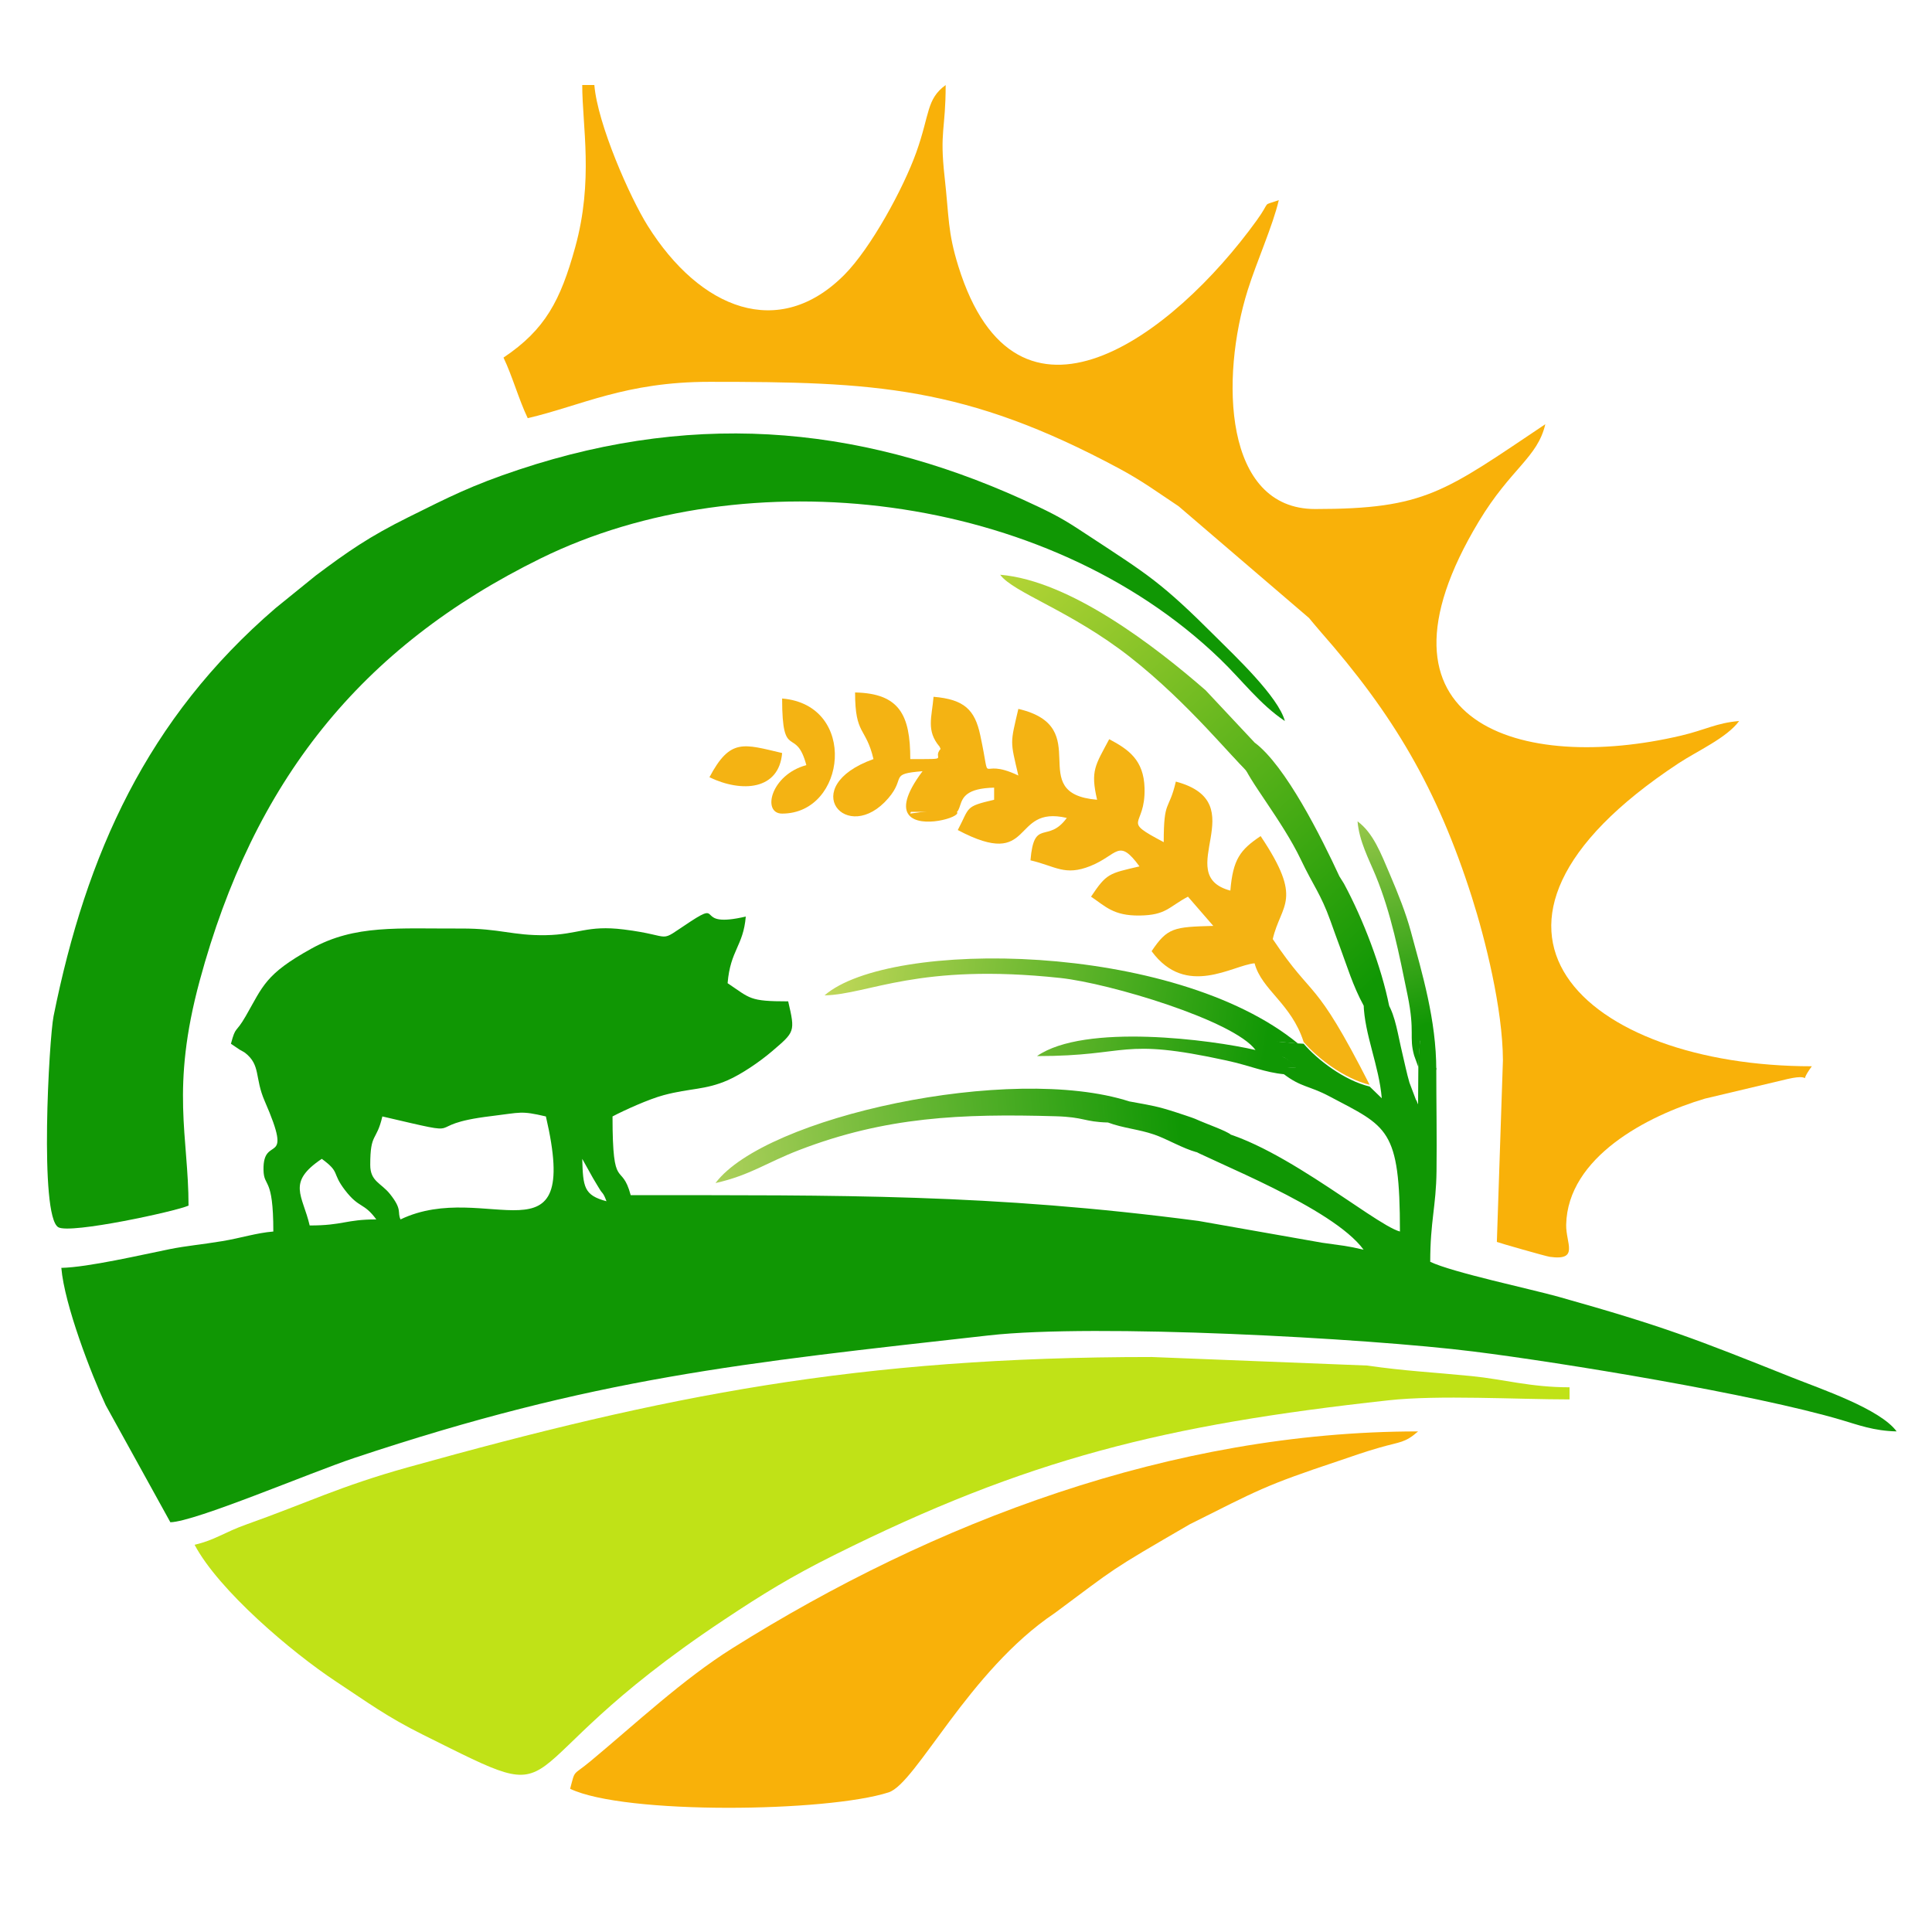 <?xml version="1.0" encoding="UTF-8"?>
<!DOCTYPE svg PUBLIC "-//W3C//DTD SVG 1.1//EN" "http://www.w3.org/Graphics/SVG/1.1/DTD/svg11.dtd">
<!-- Creator: CorelDRAW 2021.5 -->
<svg xmlns="http://www.w3.org/2000/svg" xml:space="preserve" width="148mm" height="148mm" version="1.1" style="shape-rendering:geometricPrecision; text-rendering:geometricPrecision; image-rendering:optimizeQuality; fill-rule:evenodd; clip-rule:evenodd"
viewBox="0 0 14800 14800"
 xmlns:xlink="http://www.w3.org/1999/xlink"
 xmlns:xodm="http://www.corel.com/coreldraw/odm/2003">
 <defs>
  <style type="text/css">
   <![CDATA[
    .str0 {stroke:#5AB31B;stroke-width:20;stroke-miterlimit:22.926}
    .fil9 {fill:none}
    .fil0 {fill:#109704}
    .fil6 {fill:#5AB31B}
    .fil10 {fill:#A8B45F}
    .fil2 {fill:#C0E217}
    .fil3 {fill:#F4B313}
    .fil1 {fill:#F9B109}
    .fil4 {fill:url(#id0)}
    .fil8 {fill:url(#id1)}
    .fil5 {fill:url(#id2)}
    .fil7 {fill:url(#id3)}
   ]]>
  </style>
  <linearGradient id="id0" gradientUnits="userSpaceOnUse" x1="9711.38" y1="7961.42" x2="6258.86" y2="7451.34">
   <stop offset="0" style="stop-opacity:1; stop-color:#109704"/>
   <stop offset="1" style="stop-opacity:1; stop-color:#C5D95B"/>
  </linearGradient>
  <linearGradient id="id1" gradientUnits="userSpaceOnUse" x1="10900.46" y1="7856.38" x2="10362.94" y2="5817.41">
   <stop offset="0" style="stop-opacity:1; stop-color:#109704"/>
   <stop offset="1" style="stop-opacity:1; stop-color:#BED55F"/>
  </linearGradient>
  <linearGradient id="id2" gradientUnits="userSpaceOnUse" x1="9038.67" y1="8573.61" x2="4922.9" y2="8995.32">
   <stop offset="0" style="stop-opacity:1; stop-color:#109704"/>
   <stop offset="0.51" style="stop-opacity:1; stop-color:#6BB836"/>
   <stop offset="1" style="stop-opacity:1; stop-color:#C6D969"/>
  </linearGradient>
  <linearGradient id="id3" gradientUnits="userSpaceOnUse" x1="10521.26" y1="7535.58" x2="7545.45" y2="4299.24">
   <stop offset="0" style="stop-opacity:1; stop-color:#109704"/>
   <stop offset="1" style="stop-opacity:1; stop-color:#BBD738"/>
  </linearGradient>
 </defs>
 <g id="Слой_x0020_1">
  <g id="_105553226215040">
   <path class="fil0" d="M2465.05 8877.29c145.06,106.29 72.68,102.97 177.77,239.82 110.27,143.61 142.51,91.35 239.82,224.18 -235.25,0 -252.8,46.39 -510.4,46.39 -54.62,-234.5 -178.27,-328.87 92.81,-510.39zm1995.18 0l83.11 148.89c19.12,32.88 51.74,85.73 52.39,86.83 17.09,29.34 25.22,20.36 50.11,89.07 -172.47,-46.05 -179.61,-107.76 -185.61,-324.79zm-1623.99 46.4c0,-250.79 47.09,-174.98 92.81,-371.21 726.85,169.34 254.62,67.11 834.69,-2.69 228.96,-27.54 223.58,-42.62 418.1,2.69 274.02,1176.23 -457.29,473.89 -1113.6,788.81 -26.88,-57.06 16.64,-72.2 -80.53,-194.21 -68.62,-86.15 -151.47,-95.91 -151.47,-223.39zm8166.35 -739.56l-124.05 -226.84 -13.12 177.6 -2.36 324.8c-5.86,-9.76 -12.89,-37.58 -14.95,-31.09l-50.92 -134.7c-20.09,-67.68 -38.29,-156.83 -54.48,-224.08 -34.25,-142.21 -52.38,-284.77 -111.31,-382.27 -54.2,-29.54 -62.1,-9.29 -92.81,-50.3 -25.97,32.33 -55.03,23.28 -92.79,51.83 6.18,234.56 118.35,473.64 139.2,724.21l-92.81 -89.83c-194.02,-46.66 -398.87,-203.57 -505.51,-327.77l-51.28 -3.06 -159.85 -14.34c75.55,207.64 -1.39,39.63 153.55,201.32 -179.14,-9.17 -39.47,-13.53 -95.52,48.08 135.2,102.99 193.66,87.85 349.29,170.22 446.09,236.13 541.32,241.88 541.32,1036.17 -203.75,-54.4 -1026.74,-767.25 -1531.18,-791.91l-156.99 38.51c37.88,66.98 0.42,68.32 50.04,103.8 200.96,116.33 1120.85,462.75 1359.74,788.81 -137.46,-32.03 -149.32,-29.11 -317.79,-53.41l-946.71 -166.9c-1590.34,-208.76 -2734.03,-197.29 -4349.86,-197.29 -71.03,-266 -139.21,-11.64 -139.21,-603.21 87.87,-46.48 276.19,-132.25 393.3,-163.5 202.33,-53.99 316.23,-38.18 489.28,-113.91 104.87,-45.89 245.65,-141.78 337.28,-220.14 176.78,-151.2 180.63,-148.36 125.74,-384.03 -299.64,0 -288.5,-21.68 -464,-139.21 21.12,-253.86 120.36,-284.07 139.19,-510.39 -401.22,93.48 -170.21,-127.65 -421.39,36.67 -270.47,176.93 -109,112.48 -514.09,62.19 -280.93,-34.87 -346.67,39.3 -596.03,43.7 -254.44,4.5 -352.2,-52.03 -648.19,-50.84 -488.53,1.94 -813.42,-31.28 -1147.65,153.7 -354.27,196.06 -370.49,286.66 -503.33,517.46 -79.32,137.82 -75.6,70.34 -113.29,211.51l65.94 44.72c7.42,4.72 34.17,18.2 42.08,24.39 121.91,95.37 71.97,189.68 150.5,369.61 228.41,523.35 -14.71,245.21 -8.97,528.04 2.84,139.61 75.25,42.53 75.25,471.63 -132.3,11.01 -245.15,49.3 -390.52,73.49 -161.55,26.85 -273.66,35.55 -402.61,61.37 -216.21,43.29 -623.97,138.93 -830.86,143.54 23.52,282.62 229.39,814.65 340,1051.99l495.2 896.79c190.28,-4.23 1069.39,-379.48 1409.49,-492.88 1844.77,-615.12 2959.5,-725.44 4861.24,-938.72 814.33,-91.33 2887.98,20.35 3713.81,123.81 675.45,84.61 2143.12,325.14 2816.62,524.16 128.51,37.97 247.53,83.74 422.75,87.65 -126.23,-172.28 -578.3,-324.35 -795.43,-410.97 -751.84,-299.95 -982.96,-391.98 -1792.9,-619.89 -208.84,-58.76 -815.07,-187.07 -984.45,-268.34 0,-311.59 44.9,-423.48 48.24,-694.14 3.23,-260.72 -1.84,-526.39 -1.84,-787.81z"/>
   <path class="fil1" d="M3857.03 2739.37c68.19,142.1 117.43,321.91 185.6,464 408.68,-95.21 747.45,-278.39 1392,-278.39 1255.08,0 1957.53,29.47 3139.95,664.81 178.98,96.16 290.08,179.64 454.1,288.31l999.52 856.46c6.16,7.38 14.75,18.1 20.92,25.48 6.16,7.37 14.95,17.91 21.15,25.24l42.62 50.18c559.06,634.8 896.21,1201.67 1162.74,2038.85 100.91,316.94 235.93,853.11 237.43,1247.46l-46.47 1391.96c13.39,6.42 375.81,110.12 405.55,114.22 227.93,31.52 122.53,-103.96 125.45,-245.74 10.67,-518.09 622.55,-835.62 1062.59,-966.07l637.41 -151.38c216.83,-48.49 62.93,65.59 181.78,-96.62 -1733.91,0 -2931.39,-1061.33 -1021.45,-2320.64 144.55,-95.3 369.71,-194.56 464.66,-324.14 -173.68,14.45 -259,68.07 -444.95,111.85 -1217.68,286.61 -2486.06,-85.29 -1548.67,-1641.47 244.42,-405.76 449.02,-487.28 508.83,-743.97 -772.85,517.52 -917.11,649.6 -1763.2,649.6 -701.69,0 -727.41,-1004.77 -516.58,-1676.59 69.12,-220.22 192.51,-493.72 238.19,-689.8 -138,49.95 -53.16,-5.54 -169.36,155.44 -642.78,890.34 -1839.31,1786.97 -2285.61,350.74 -82.15,-264.41 -70.08,-369.47 -105.2,-684.22 -39.45,-353.74 8.19,-358.55 8.19,-703.55 -149.34,109.41 -119.33,220.48 -225.51,516.89 -98.62,275.25 -346.91,731.33 -549.27,935.53 -502.61,507.18 -1106.74,266.35 -1508.48,-375.55 -135.46,-216.43 -382.9,-776.02 -407.93,-1076.87l-92.8 0c0,313.37 88.24,730.19 -54.45,1244.73 -111.88,403.45 -227.4,628.07 -548.75,843.25z"/>
   <path class="fil2" d="M1490.66 11833.72c183.8,347.39 741.29,821.9 1085.39,1048.98 244.92,161.63 388.44,268.95 662.11,405.09 1225.33,609.64 515.97,312.52 2307.56,-878.99 299.51,-199.2 513.75,-331.25 847.82,-497.77 1474.13,-734.76 2523.89,-995.84 4244.58,-1184.19 382.4,-41.86 979.73,-6.72 1385.27,-6.72l0 -92.8c-301.32,0 -503.09,-61.35 -749.48,-85.7 -312.74,-30.94 -503.73,-38.23 -800.69,-80.93l-1651.42 -65.37c-2254.43,0 -3723.46,294.61 -5697.42,844.94 -521.53,145.39 -776.08,274.09 -1233.78,436.6 -177.1,62.89 -240.77,119.77 -399.94,156.86z"/>
   <path class="fil0" d="M9842.59 5523.36c-49.45,-185.23 -381.93,-497.94 -521.99,-638 -428.17,-428.17 -522.58,-479.88 -981.56,-781.64 -149.88,-98.55 -212.75,-139.72 -382.55,-220.62 -1280.27,-610 -2576.26,-753.4 -3983.1,-284.97 -362.37,120.65 -529.5,207.38 -843.37,363.02 -303.12,150.31 -466.58,264.52 -711.72,448.27l-307.57 249.21c-983.98,846.25 -1450.43,1883.7 -1700.32,3125.26 -34.64,172.16 -110.55,1530.17 36,1617.23 91.04,54.08 910.85,-124.04 997.84,-165.79 0,-529.24 -139.17,-893.13 85.78,-1723.8 411.8,-1520.56 1225.76,-2552.19 2612.22,-3234.15 1572.05,-773.24 3865.66,-518.24 5202.49,769.44 173.77,167.38 304.84,347.29 497.85,476.54z"/>
   <path class="fil1" d="M4367.44 13702.86c416.76,199.97 1970.19,179.47 2440.17,27.39 210.96,-68.27 612.75,-931.66 1271.8,-1372.99 484.85,-359.59 400.53,-312.53 1035.71,-681.08 524.04,-261.88 568.31,-294.66 1139.14,-484.85 100.12,-33.35 187.69,-66.05 315.14,-102.46 160.43,-45.82 191.42,-34.44 293.98,-123.59 -1885.43,0 -3710.65,693.02 -5252.73,1660.81 -379.54,238.21 -740.9,577.39 -1085.09,863.7 -142.8,118.78 -117.29,60.09 -158.12,213.07z"/>
   <path class="fil3" d="M7197.81 5720.25l78.1 174.3c-243.15,134.41 -217.16,15.06 -309.86,324.52l185.36 0.51c351.62,97.38 39.6,-176.38 464,-185.82l0 92.79c-227.66,53.05 -184.83,55.18 -278.39,232 595.04,314.86 401.35,-193.87 835.18,-92.8 -147.18,200.9 -251.1,-3.21 -278.39,324.8 193.18,45.01 262.62,122.32 459.27,43.48 210.1,-84.24 213.72,-218.47 375.93,2.92 -235.46,54.85 -251.71,53.55 -371.2,232 111.08,74.38 171.32,146.92 371.45,144.43 204.84,-2.52 221.98,-65.6 370.94,-144.43l194.19 223.93c-301.34,8.06 -351.15,12.32 -472.59,193.66 263.82,360.07 622,106.68 788.81,92.8 54.83,205.41 281.92,307.89 376.07,603.2 106.64,124.2 311.49,281.11 505.51,327.76 -432.42,-848.19 -419.54,-634.42 -742.39,-1116.55 63.41,-272.17 238.21,-294.48 -92.81,-788.8 -156.51,104.82 -211.96,176.91 -232,417.6 -456.66,-121.94 192.68,-672.24 -417.59,-835.19 -54.2,232.65 -92.79,129.13 -92.79,464 -336.96,-178.31 -137.96,-103.46 -146.91,-414.79 -6.14,-214.11 -121.41,-295.02 -270.69,-374.02 -105.95,200.21 -145.13,239.39 -92.81,464 -565.19,-47.03 -4.68,-556.55 -603.19,-696 -63.17,271.17 -63.17,239.24 0,510.4 -320.02,-153.55 -199.53,119.02 -292.27,-310.93 -41.03,-190.26 -119.66,-272.48 -357.33,-292.26 -13.03,156.69 -58.16,259.26 46.4,382.49z"/>
   <path class="fil4" d="M9841.31 8229.64c56.17,-61.74 -83.8,-57.38 95.73,-48.19 -155.28,-162.05 -78.17,6.34 -153.88,-201.76l160.19 14.37c-951.15,-781.16 -3128.2,-802.62 -3627.14,-368.94 341.78,-7.62 714.83,-250.58 1807.31,-133.24 377.36,40.53 1328.78,325.81 1494.33,551.75 -332.79,-77.53 -1308.47,-207.54 -1674.06,46.51 718.8,0 626.5,-146.53 1453.75,34.32 183.52,40.13 290.66,91.3 443.77,105.18z"/>
   <path class="fil5" d="M8487.53 8598.89c-55.32,-95.53 -15.55,-6.88 -41.33,-150.22l204.72 -11.39c-908.96,-292.46 -2790.91,118.31 -3169.9,625.61 268.45,-61.33 386.92,-155.09 641.01,-252.97 661.6,-254.85 1239.53,-279.62 1963.14,-258.95 225.84,6.45 215.26,42.93 402.36,47.92zm0 0c116.78,43.58 232.52,50.81 353.71,92.17 98.08,33.47 219.87,107.13 326.89,135.75 -50.59,-35.49 -23.59,-79.15 -62.21,-146.13l322.94 11.25c-39.59,-31.86 -174.27,-76.6 -275.35,-121.87 -15.82,-7.08 -128.76,-44.14 -140.19,-47.83 -152.66,-49.23 -182.86,-51.94 -362.4,-84.95l-204.72 11.39c25.78,143.34 -13.99,54.69 41.33,150.22z"/>
   <path class="fil3" d="M6973.43 6232.22c93.88,-309.46 67.56,-190.11 313.79,-324.52l-79.09 -174.3c-77.61,85.43 94.24,81.51 -234.94,81.51 0,-339.02 -83.21,-502.93 -422.88,-510.4 0,331.64 82.11,260.96 140.97,510.4 -593.58,212.17 -202.38,668.67 114.41,298.91 137.12,-160.06 1.08,-184.72 261.49,-206.12 -543.62,725.6 902.64,178.81 -93.75,324.52z"/>
   <path class="fil6 str0" d="M9497.65 5657.32l36.54 29.92c32.64,26.71 47.9,41.05 68.04,78.1l24.58 45.23c20.11,37 30.49,202.59 2.37,171.18l-106.86 -119.29c-28.1,-31.4 -52.7,-54.27 -75.81,-89.51l-25.55 -38.94c-23.13,-35.25 44.05,-103.41 76.69,-76.69z"/>
   <path class="fil7" d="M9538.66 5888.25l-70.41 -201.84 142.36 1.78 -374.8 -400.17c-382.1,-332.74 -1036.64,-840.49 -1574,-885.19 100.92,137.73 540.37,274.61 994.12,629.85 457.91,358.51 811.17,808.54 882.73,855.57zm653.02 1165.63c35.29,98.01 41.28,116.19 74.86,206.21 49.5,132.71 99.11,297.06 179.26,442.14 37.76,-28.54 66.82,-19.49 92.79,-51.82 30.71,41.01 48.84,25.71 103.04,55.25 -58.77,-295.53 -197.46,-660.8 -346.55,-937.07l-34.89 -55.8c-136.42,-295.35 -412.26,-848.4 -649.58,-1024.6l-142.36 -1.78 51.06 152.7c30.85,121.99 302.46,444.73 446.21,746.73 96.24,202.21 151.24,259.93 226.16,468.04z"/>
   <path class="fil3" d="M6177.02 5861.3c-272.3,72.71 -342.61,371.21 -185.6,371.21 493.07,0 582.86,-833.09 0,-881.6 0,490.11 103.79,203.99 185.6,510.39z"/>
   <path class="fil8" d="M10865.12 8174.65l13.42 -204.21 124.05 226.84c0,-384.88 -108.56,-741.81 -194.59,-1061.02 -37.67,-139.74 -97.16,-289.24 -162.08,-441.13 -66.9,-156.53 -126.25,-314.96 -246.52,-403.08 12.73,153.11 87.96,291.71 139.53,417.27 117.64,286.44 178.2,593.24 244.01,915.98 58.16,285.2 9.18,315.99 50.18,460.88l32 88.47z"/>
   <path class="fil3" d="M5434.63 5954.11c249.05,119.5 533.12,98.9 556.79,-185.6 -295.21,-68.78 -397.05,-116.3 -556.79,185.6z"/>
   <polyline class="fil9" points="9842.59,5582.91 9896.73,5544.24 9842.59,5536.51 "/>
   <polygon class="fil10" points="10399.4,6278.9 10373.87,6179.15 "/>
  </g>
 </g>
</svg>

